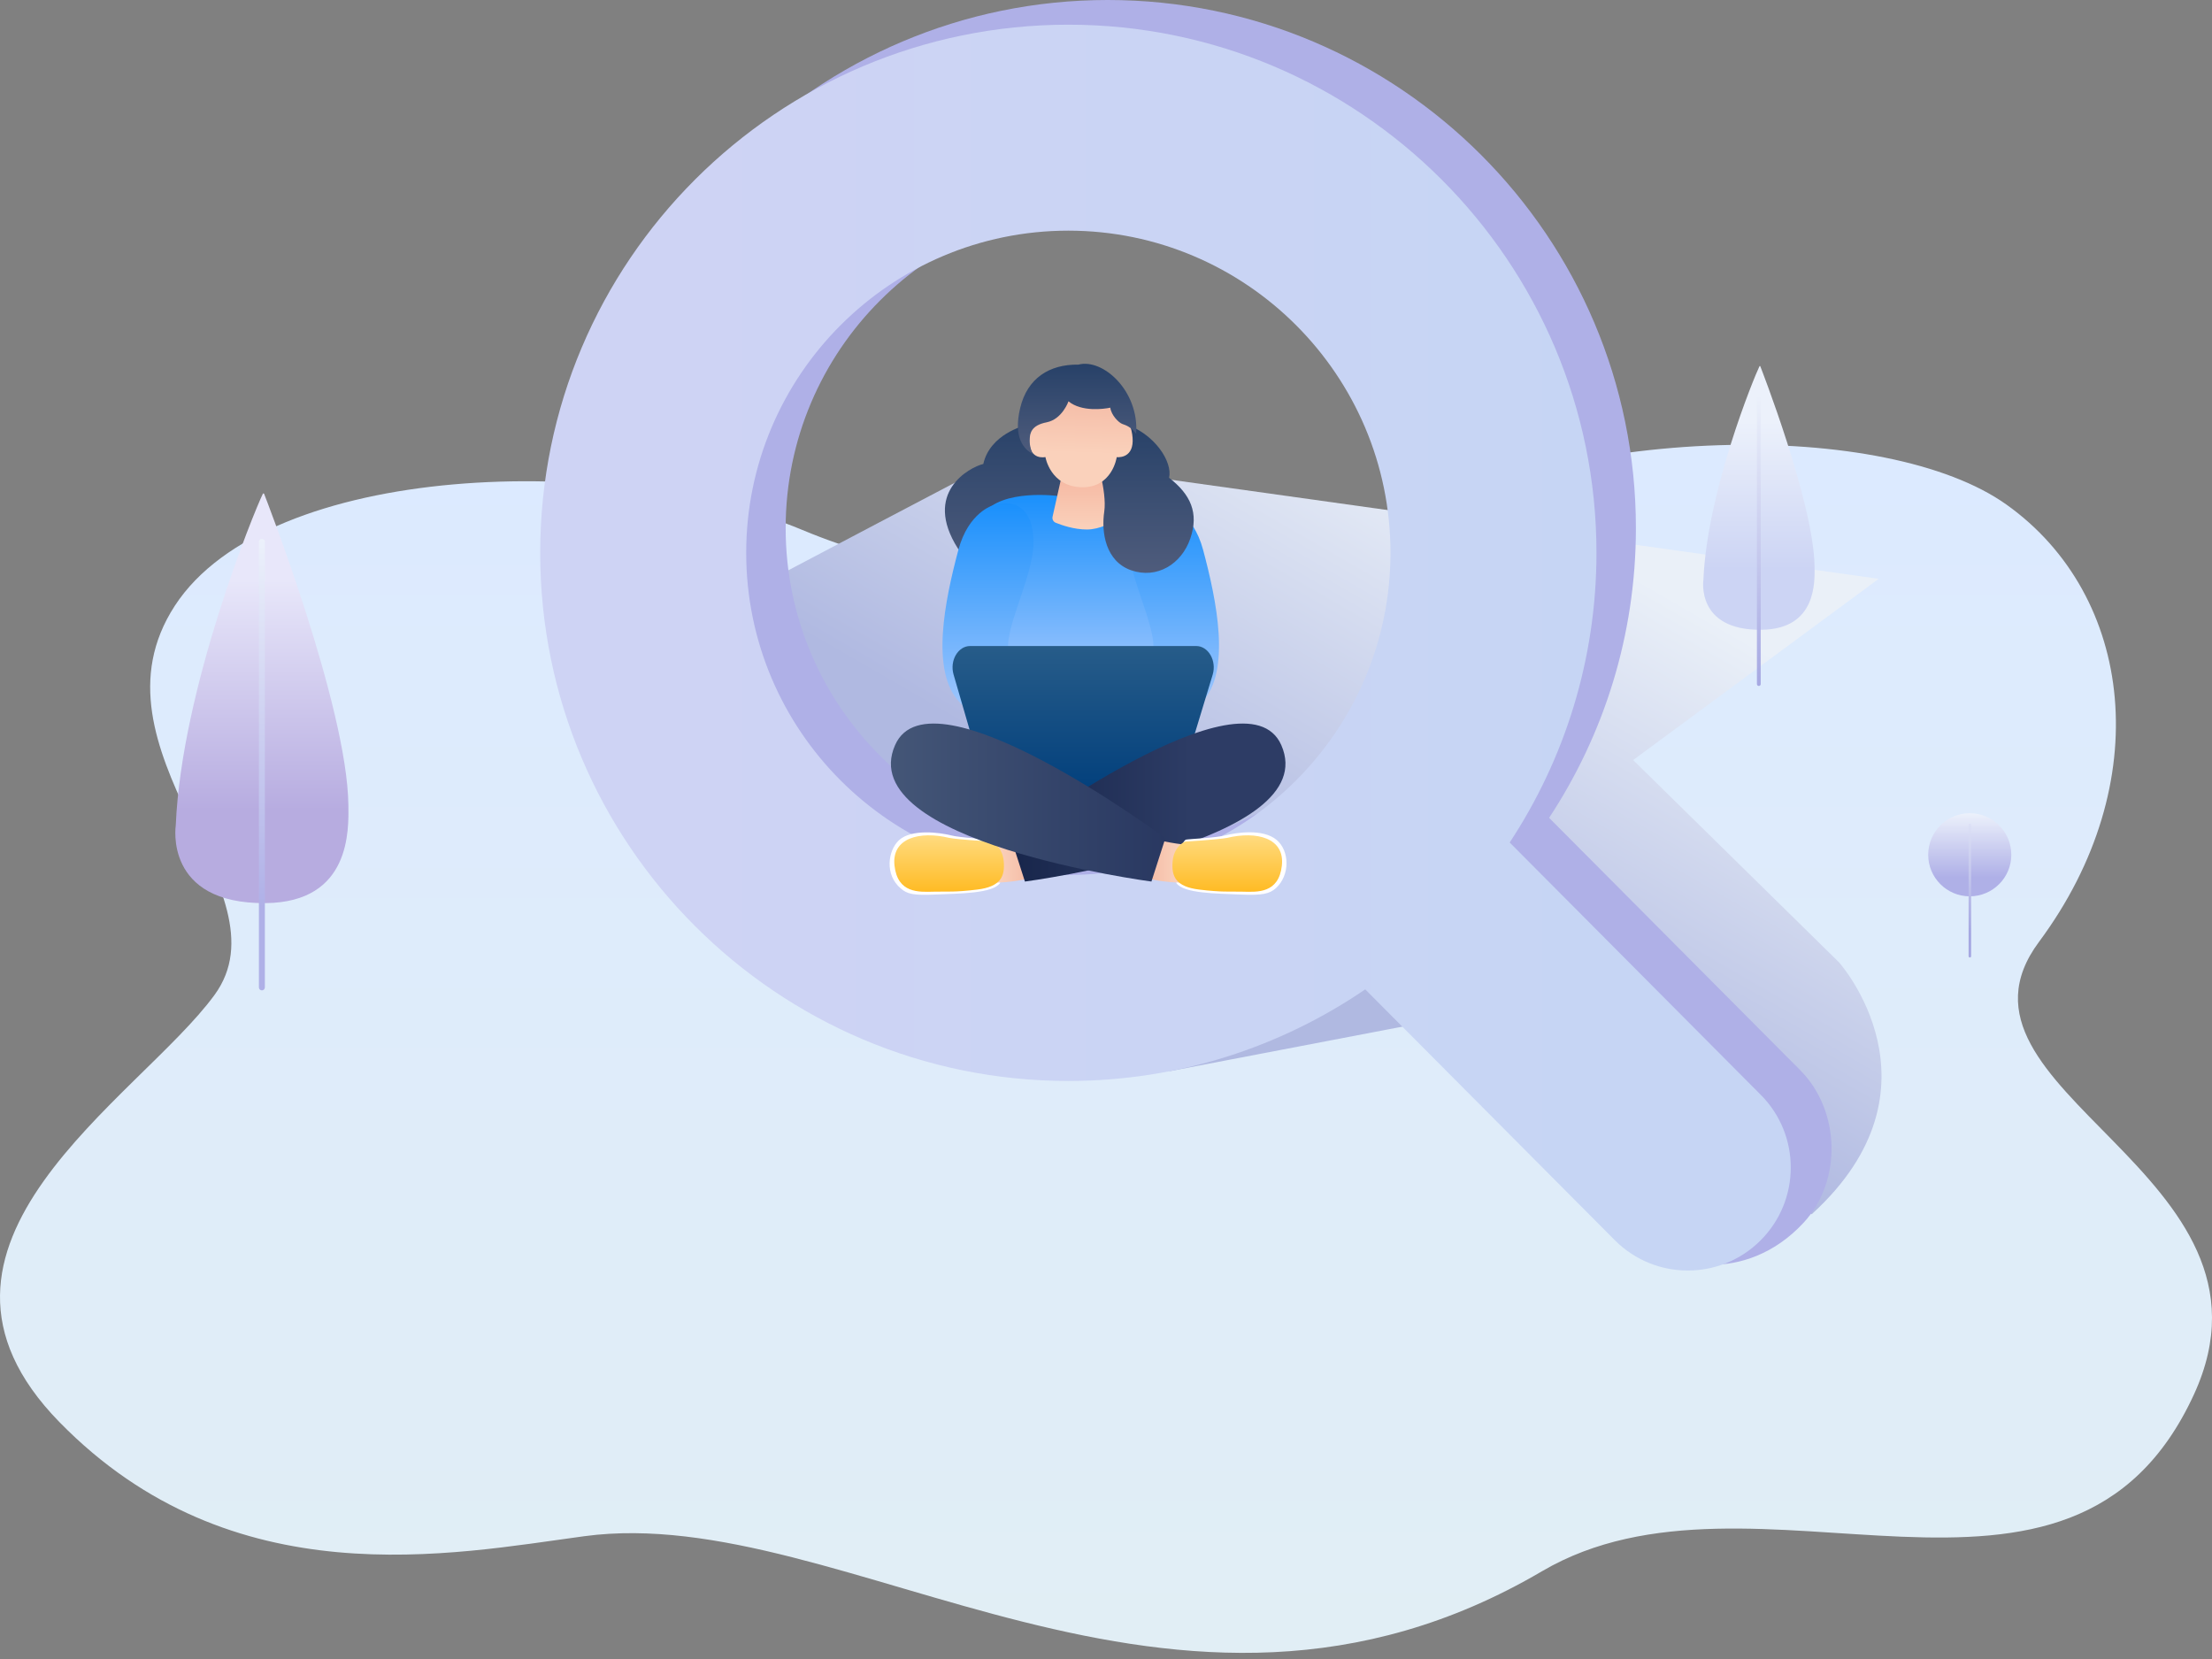 <svg width="260" height="195" viewBox="0 0 260 195" fill="none" xmlns="http://www.w3.org/2000/svg">
<rect x="0" y="0" width="260" height="195" fill="#808080" stroke="none"/>
<path d="M160.361 62.852C146.369 70.596 116.331 71.495 94.294 62.285C72.257 53.075 31.571 54.263 20.551 71.199C9.531 88.134 34.113 104.77 25.211 116.951C16.31 129.132 -13.356 146.361 6.989 167.157C27.334 187.952 53.156 182.653 68.698 180.564C99.392 176.441 137.909 210.133 181.242 184.688C206.211 170.027 243.396 195.447 257.885 163.89C269.839 137.851 226.644 128.229 239.662 110.711C253.505 92.081 250.847 70.005 235.848 59.315C221.877 49.355 184.521 49.483 160.361 62.852Z" fill="url(#paint0_linear)"/>
<path d="M76.466 75.601C92.466 67.09 118.098 53.656 118.098 53.656L220.827 68.034L191.962 89.336L216.168 113.121C216.168 113.121 229.289 127.836 212.959 142.713C189.455 138.401 172.422 119.22 172.422 119.22L137.553 125.895L95.321 116.007L73.604 92.756C68.682 87.49 70.1 78.985 76.466 75.601Z" fill="url(#paint1_linear)"/>
<path d="M31.056 58.077C31.056 58.077 30.979 57.877 30.873 58.091C29.925 60.019 21.341 80.899 20.659 97.016C20.659 97.016 19.227 106.275 31.232 106.152C41.252 106.05 40.986 97.514 40.95 94.639C40.813 82.975 31.056 58.077 31.056 58.077Z" fill="url(#paint2_linear)"/>
<path d="M30.782 116.409C30.589 116.409 30.431 116.251 30.431 116.058V63.696C30.431 63.503 30.589 63.344 30.782 63.344C30.975 63.344 31.133 63.503 31.133 63.696V116.058C31.133 116.254 30.975 116.409 30.782 116.409Z" fill="url(#paint3_linear)"/>
<path d="M206.912 43.066C206.912 43.066 206.863 42.936 206.797 43.077C206.186 44.316 200.659 57.764 200.22 68.139C200.22 68.139 199.297 74.101 207.028 74.024C213.482 73.961 213.31 68.462 213.285 66.612C213.194 59.098 206.912 43.066 206.912 43.066Z" fill="url(#paint4_linear)"/>
<path d="M206.733 80.628C206.607 80.628 206.509 80.526 206.509 80.403V46.689C206.509 46.563 206.61 46.465 206.733 46.465C206.86 46.465 206.958 46.566 206.958 46.689V80.403C206.961 80.526 206.86 80.628 206.733 80.628Z" fill="url(#paint5_linear)"/>
<path d="M231.526 105.354C234.223 105.354 236.41 103.167 236.41 100.47C236.41 97.772 234.223 95.586 231.526 95.586C228.828 95.586 226.642 97.772 226.642 100.47C226.642 103.167 228.828 105.354 231.526 105.354Z" fill="url(#paint6_linear)"/>
<path d="M231.54 112.546C231.455 112.546 231.389 112.479 231.389 112.395V96.967C231.389 96.883 231.455 96.816 231.54 96.816C231.624 96.816 231.691 96.883 231.691 96.967V112.395C231.691 112.479 231.624 112.546 231.54 112.546Z" fill="url(#paint7_linear)"/>
<path d="M211.6 125.791L182.085 96.128C188.528 86.346 192.285 74.644 192.285 62.077C192.285 27.847 164.438 0 130.208 0C95.977 0 68.13 27.847 68.13 62.077C68.13 96.307 95.977 124.154 130.208 124.154C143.136 124.154 155.154 120.18 165.105 113.389L194.437 142.869C196.804 145.246 198.156 148.659 201.263 148.659C204.349 148.659 208.471 147.535 212.011 143.701C216.551 138.789 216.315 130.531 211.6 125.791ZM92.347 62.077C92.347 41.2 109.334 24.213 130.211 24.213C151.088 24.213 168.075 41.2 168.075 62.077C168.075 82.954 151.088 99.941 130.211 99.941C109.33 99.941 92.347 82.954 92.347 62.077Z" fill="#AFB0E7"/>
<path d="M206.965 128.689L177.45 99.027C183.893 89.245 187.65 77.542 187.65 64.979C187.65 30.749 159.803 2.902 125.573 2.902C91.343 2.902 63.496 30.749 63.496 64.979C63.496 99.21 91.343 127.057 125.573 127.057C138.501 127.057 150.52 123.082 160.47 116.291L189.803 145.771C192.169 148.148 195.276 149.339 198.384 149.339C201.47 149.339 204.56 148.166 206.923 145.813C211.659 141.094 211.681 133.429 206.965 128.689ZM87.709 64.976C87.709 44.099 104.696 27.112 125.573 27.112C146.45 27.112 163.437 44.099 163.437 64.976C163.437 85.853 146.45 102.84 125.573 102.84C104.696 102.84 87.709 85.857 87.709 64.976Z" fill="url(#paint8_linear)"/>
<path d="M120.425 50.036C120.425 50.036 116.363 51.017 115.58 54.532C113.94 54.931 108.421 57.901 112.588 64.465C114.692 67.037 115.011 67.474 115.011 67.474L127.051 63.919V48.73L120.425 50.036Z" fill="url(#paint9_linear)"/>
<path d="M124.446 58.308C124.446 58.308 117.701 57.374 115.51 60.474C113.319 63.574 112.518 71.506 112.518 71.506L117.595 71.239L117.167 80.481L126.535 85.972L139.877 78.795L137.848 70.421L142.11 69.308C142.11 69.308 140.839 57.156 134.909 58.95C131.865 59.277 130.903 59.22 130.903 59.22C130.903 59.22 130.102 61.777 127.349 61.559C124.597 61.341 124.446 58.308 124.446 58.308Z" fill="url(#paint10_linear)"/>
<path d="M125.12 54.486L123.719 60.735C123.652 61.03 123.807 61.329 124.084 61.441C124.808 61.736 126.258 62.238 127.75 62.238C129.295 62.238 130.755 61.392 131.426 60.939C131.658 60.785 131.753 60.493 131.665 60.23L129.519 53.854C129.421 53.562 129.126 53.39 128.824 53.443L125.612 54.012C125.369 54.057 125.173 54.243 125.12 54.486Z" fill="url(#paint11_linear)"/>
<path d="M116.746 59.387C118.708 58.734 121.37 59.172 121.479 63.575C121.588 67.978 117.272 74.997 118.817 77.438C120.383 79.913 123.733 83.424 125.861 85.425C125.366 87.778 124.028 89.755 124.028 89.755C124.028 89.755 116.177 86.131 112.757 82.504C109.337 78.877 111.065 70.556 112.648 64.636C113.842 60.173 116.746 59.387 116.746 59.387Z" fill="url(#paint12_linear)"/>
<path d="M137.318 59.387C135.355 58.734 132.694 59.172 132.585 63.575C132.476 67.978 136.791 74.997 135.246 77.438C133.68 79.913 130.331 83.424 128.203 85.425C128.698 87.778 130.036 89.755 130.036 89.755C130.036 89.755 137.887 86.131 141.307 82.504C144.726 78.877 142.999 70.556 141.415 64.636C140.222 60.173 137.318 59.387 137.318 59.387Z" fill="url(#paint13_linear)"/>
<path d="M128.726 53.44C128.726 53.44 130.151 57.752 129.793 60.146C129.435 62.541 129.937 65.982 132.964 67.032C135.99 68.082 138.876 66.309 139.909 63.299C140.941 60.29 139.944 58.117 137.416 56.158C137.844 54.311 135.762 50.954 132.058 49.757C128.427 49.251 128.726 53.44 128.726 53.44Z" fill="url(#paint14_linear)"/>
<path d="M123.238 47.895C123.238 47.895 120.924 49.527 120.973 51.841C121.022 54.155 122.88 53.723 122.88 53.723C122.88 53.723 123.442 57.15 127.093 57.27C130.745 57.385 131.261 53.734 131.261 53.734C131.261 53.734 133.094 53.966 133.136 51.859C133.178 49.752 131.577 46.926 129.986 46.122C128.396 45.314 124.484 46.287 123.238 47.895Z" fill="url(#paint15_linear)"/>
<path d="M125.59 47.173C125.59 47.173 124.86 49.276 123.024 49.638C121.187 49.999 121.026 50.937 121.026 51.815C121.026 52.461 121.244 53.075 121.398 53.37C120.408 52.826 119.056 51.527 119.916 47.945C120.749 44.487 123.308 42.805 126.756 42.858C129.642 42.096 133.915 45.961 133.543 50.989C132.929 50.175 132.36 49.985 131.932 49.838C131.503 49.694 130.615 48.805 130.506 47.917C129.762 48.079 127.142 48.44 125.59 47.173Z" fill="url(#paint16_linear)"/>
<path d="M117.697 93.599H136.759C137.623 93.599 138.396 92.946 138.694 91.959L142.535 79.319C143.034 77.679 142.037 75.934 140.601 75.934H114.028C112.606 75.934 111.609 77.648 112.083 79.284L115.752 91.924C116.044 92.928 116.823 93.599 117.697 93.599Z" fill="url(#paint17_linear)"/>
<path d="M116.935 99.41C116.935 99.41 116.64 98.76 116.416 98.69C116.188 98.62 112.929 98.49 111.739 98.181C110.549 97.872 107.122 97.384 105.651 98.774C104.373 99.986 103.948 102.816 105.896 104.445C106.627 105.08 107.346 105.266 110.054 105.14C112.761 105.014 116.686 105.042 117.546 103.788C117.522 101.717 116.935 99.41 116.935 99.41Z" fill="white"/>
<path d="M119.962 98.695C119.962 98.695 116.816 99.401 115.689 99.299C114.565 99.194 115.506 103.73 115.506 103.73C115.506 103.73 118.512 103.937 121.17 103.168C122.065 99.696 119.962 98.695 119.962 98.695Z" fill="url(#paint18_linear)"/>
<path d="M118.835 98.53L120.471 103.618C120.471 103.618 155.628 98.986 150.604 87.579C146.401 78.039 118.835 98.53 118.835 98.53Z" fill="url(#paint19_linear)"/>
<path d="M116.528 98.924C116.528 98.924 117.817 99.43 117.978 101.223C118.143 103.021 117.61 104.225 114.871 104.559C112.132 104.892 111.437 104.766 109.72 104.808C108.003 104.85 105.51 105.015 105.141 101.75C104.773 98.484 108.112 97.653 111.574 98.484C112.666 98.692 116.528 98.924 116.528 98.924Z" fill="url(#paint20_linear)"/>
<path d="M138.876 99.412C138.876 99.412 139.171 98.762 139.396 98.692C139.624 98.621 142.883 98.492 144.073 98.183C145.263 97.874 148.458 97.361 150.073 98.737C151.569 100.015 151.667 102.842 149.965 104.401C149.234 105.036 148.465 105.268 145.758 105.142C143.051 105.015 139.126 105.043 138.265 103.79C138.29 101.718 138.876 99.412 138.876 99.412Z" fill="white"/>
<path d="M135.85 98.695C135.85 98.695 138.996 99.401 140.123 99.299C141.247 99.194 140.306 103.73 140.306 103.73C140.306 103.73 137.3 103.937 134.642 103.168C133.747 99.696 135.85 98.695 135.85 98.695Z" fill="url(#paint21_linear)"/>
<path d="M136.977 98.53L135.341 103.618C135.341 103.618 100.184 98.986 105.208 87.579C109.411 78.039 136.977 98.53 136.977 98.53Z" fill="url(#paint22_linear)"/>
<path d="M139.284 98.924C139.284 98.924 137.995 99.43 137.834 101.223C137.669 103.021 138.202 104.225 140.941 104.559C143.68 104.892 144.375 104.766 146.092 104.808C147.809 104.85 150.302 105.015 150.67 101.75C151.039 98.484 147.7 97.653 144.238 98.484C143.146 98.692 139.284 98.924 139.284 98.924Z" fill="url(#paint23_linear)"/>
<defs>
<linearGradient id="paint0_linear" x1="130" y1="52.282" x2="130" y2="194.281" gradientUnits="userSpaceOnUse">
<stop offset="9.59002e-08" stop-color="#DCEAFF"/>
<stop offset="1" stop-color="#E1EEF5"/>
</linearGradient>
<linearGradient id="paint1_linear" x1="129.3" y1="135.626" x2="181.45" y2="45.3" gradientUnits="userSpaceOnUse">
<stop offset="0.34" stop-color="#B0B9E1"/>
<stop offset="0.866" stop-color="#EAF0F8"/>
</linearGradient>
<linearGradient id="paint2_linear" x1="30.78" y1="106.156" x2="30.78" y2="57.992" gradientUnits="userSpaceOnUse">
<stop offset="0.227" stop-color="#B7ACE0"/>
<stop offset="0.789" stop-color="#E8E7FA"/>
</linearGradient>
<linearGradient id="paint3_linear" x1="30.781" y1="63.344" x2="30.781" y2="116.41" gradientUnits="userSpaceOnUse">
<stop stop-color="#ECF1FB"/>
<stop offset="0.818" stop-color="#AFB0E7"/>
</linearGradient>
<linearGradient id="paint4_linear" x1="206.735" y1="74.024" x2="206.735" y2="43.012" gradientUnits="userSpaceOnUse">
<stop offset="0.227" stop-color="#CCD4F4"/>
<stop offset="0.789" stop-color="#ECF1FB"/>
</linearGradient>
<linearGradient id="paint5_linear" x1="206.735" y1="46.459" x2="206.735" y2="80.627" gradientUnits="userSpaceOnUse">
<stop stop-color="#ECF1FB"/>
<stop offset="1" stop-color="#A6A8E2"/>
</linearGradient>
<linearGradient id="paint6_linear" x1="231.524" y1="105.354" x2="231.524" y2="95.583" gradientUnits="userSpaceOnUse">
<stop offset="0.227" stop-color="#AFB0E7"/>
<stop offset="1" stop-color="#ECF1FB"/>
</linearGradient>
<linearGradient id="paint7_linear" x1="231.541" y1="96.818" x2="231.541" y2="112.547" gradientUnits="userSpaceOnUse">
<stop offset="9.59002e-08" stop-color="#DDE1F6"/>
<stop offset="0.818" stop-color="#A6A8E2"/>
</linearGradient>
<linearGradient id="paint8_linear" x1="63.497" y1="76.118" x2="210.488" y2="76.118" gradientUnits="userSpaceOnUse">
<stop offset="0.116" stop-color="#CED3F4"/>
<stop offset="0.847" stop-color="#C6D5F4"/>
</linearGradient>
<linearGradient id="paint9_linear" x1="119.058" y1="67.472" x2="119.058" y2="48.733" gradientUnits="userSpaceOnUse">
<stop stop-color="#4F5C7C"/>
<stop offset="1" stop-color="#274168"/>
</linearGradient>
<linearGradient id="paint10_linear" x1="127.313" y1="85.974" x2="127.313" y2="58.176" gradientUnits="userSpaceOnUse">
<stop stop-color="#C3D5FD"/>
<stop offset="1" stop-color="#1A90FC"/>
</linearGradient>
<linearGradient id="paint11_linear" x1="127.699" y1="53.434" x2="127.699" y2="62.24" gradientUnits="userSpaceOnUse">
<stop stop-color="#F4AE98"/>
<stop offset="1" stop-color="#FAD1BB"/>
</linearGradient>
<linearGradient id="paint12_linear" x1="118.308" y1="89.752" x2="118.309" y2="59.141" gradientUnits="userSpaceOnUse">
<stop stop-color="#C3D5FD"/>
<stop offset="1" stop-color="#1A90FC"/>
</linearGradient>
<linearGradient id="paint13_linear" x1="135.704" y1="89.779" x2="135.704" y2="59.168" gradientUnits="userSpaceOnUse">
<stop stop-color="#C3D5FD"/>
<stop offset="1" stop-color="#1A90FC"/>
</linearGradient>
<linearGradient id="paint14_linear" x1="134.518" y1="67.338" x2="134.518" y2="49.716" gradientUnits="userSpaceOnUse">
<stop stop-color="#4F5C7C"/>
<stop offset="1" stop-color="#274168"/>
</linearGradient>
<linearGradient id="paint15_linear" x1="127.247" y1="45.79" x2="126.881" y2="57.262" gradientUnits="userSpaceOnUse">
<stop stop-color="#F4B9A4"/>
<stop offset="0.652" stop-color="#FAD1BB"/>
</linearGradient>
<linearGradient id="paint16_linear" x1="126.606" y1="53.365" x2="126.606" y2="42.758" gradientUnits="userSpaceOnUse">
<stop stop-color="#4F5C7C"/>
<stop offset="1" stop-color="#274168"/>
</linearGradient>
<linearGradient id="paint17_linear" x1="127.313" y1="75.936" x2="127.313" y2="93.601" gradientUnits="userSpaceOnUse">
<stop stop-color="#275C89"/>
<stop offset="1" stop-color="#013F7C"/>
</linearGradient>
<linearGradient id="paint18_linear" x1="121.391" y1="101.226" x2="115.138" y2="101.226" gradientUnits="userSpaceOnUse">
<stop stop-color="#F4B9A4"/>
<stop offset="0.652" stop-color="#FAD1BB"/>
</linearGradient>
<linearGradient id="paint19_linear" x1="118.834" y1="94.33" x2="151.096" y2="94.33" gradientUnits="userSpaceOnUse">
<stop stop-color="#18264B"/>
<stop offset="0.652" stop-color="#2D3C65"/>
</linearGradient>
<linearGradient id="paint20_linear" x1="111.56" y1="98.184" x2="111.56" y2="104.822" gradientUnits="userSpaceOnUse">
<stop stop-color="#FFDB80"/>
<stop offset="1" stop-color="#FFBB24"/>
</linearGradient>
<linearGradient id="paint21_linear" x1="134.421" y1="101.226" x2="140.675" y2="101.226" gradientUnits="userSpaceOnUse">
<stop stop-color="#F4B9A4"/>
<stop offset="0.652" stop-color="#FAD1BB"/>
</linearGradient>
<linearGradient id="paint22_linear" x1="104.717" y1="94.33" x2="136.978" y2="94.33" gradientUnits="userSpaceOnUse">
<stop stop-color="#445677"/>
<stop offset="1" stop-color="#293861"/>
</linearGradient>
<linearGradient id="paint23_linear" x1="144.252" y1="98.184" x2="144.252" y2="104.822" gradientUnits="userSpaceOnUse">
<stop stop-color="#FFDB80"/>
<stop offset="1" stop-color="#FFBB24"/>
</linearGradient>
</defs>
</svg>
